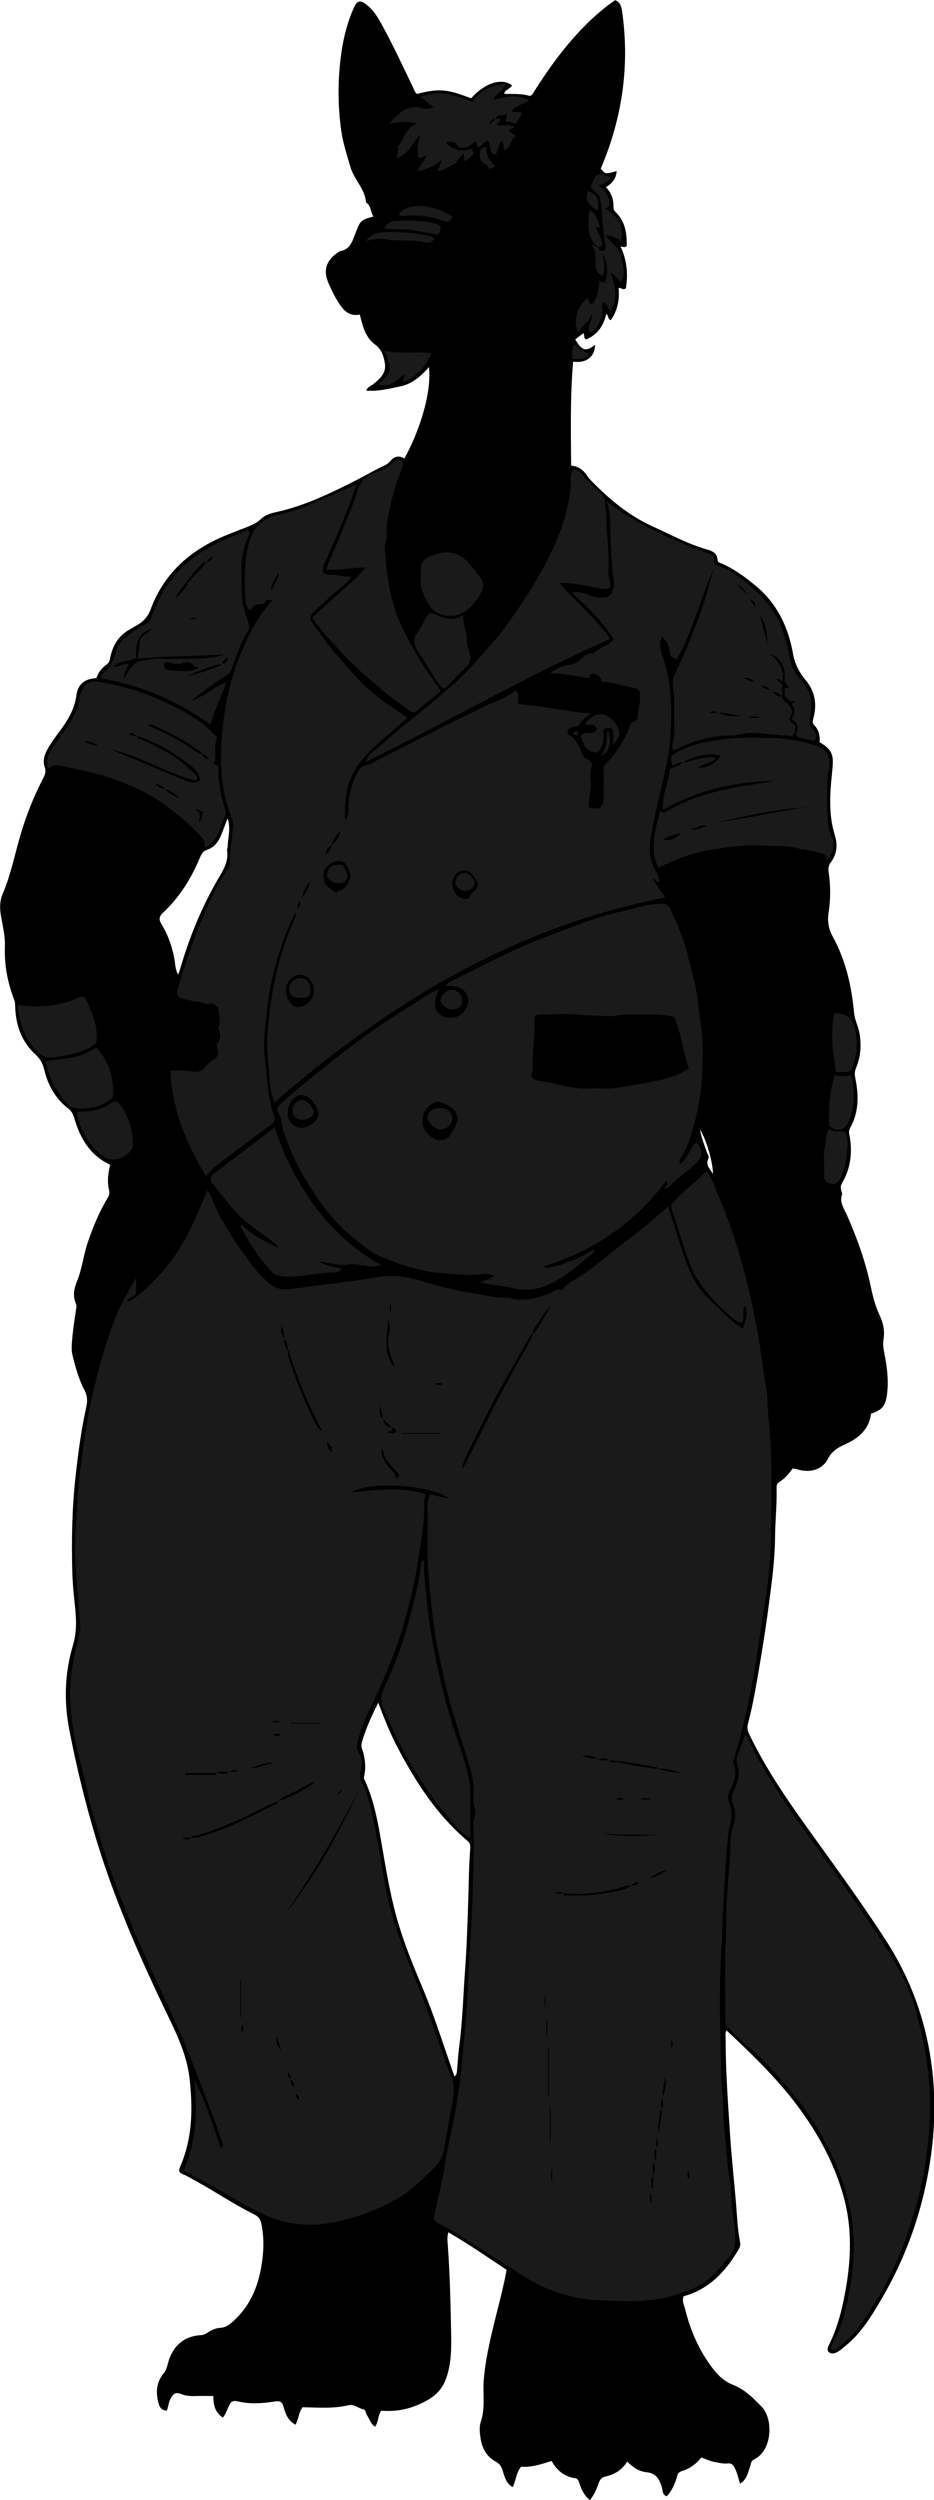 <?xml version="1.0" encoding="utf-8"?>
<!-- Generator: Adobe Illustrator 24.0.2, SVG Export Plug-In . SVG Version: 6.00 Build 0)  -->
<svg version="1.1" id="Layer_1" xmlns="http://www.w3.org/2000/svg" xmlns:xlink="http://www.w3.org/1999/xlink" x="0px" y="0px"
	 width="136.21" height="364.39" viewBox="0 0 136.21 364.39" style="enable-background:new 0 0 136.21 364.39;" xml:space="preserve">
<style type="text/css">
	.st0{fill:#1A1A1A;}
</style>
<g>
	<path d="M32.49,352.38c-1.15-0.8-1.4-1.89-1.37-3.15c-0.94,0-1.85-0.02-2.75,0.01c-0.69,0.02-1.38-0.05-2-0.31
		c-0.83-0.34-1.16,0.08-1.5,0.69c-0.3,0.53-0.29,1.15-0.54,1.73c-0.93,0.02-1.14-0.72-1.28-1.33c-0.33-1.41-0.22-2.79,0.74-3.98
		c0.34-0.42,0.53-0.87,0.65-1.38c0.6-2.48,2.18-4.16,4.89-4.3c0.39-0.02,0.68-0.19,0.98-0.39c0.54-0.35,1.13-0.64,1.77-0.67
		c0.82-0.03,1.37-0.46,1.96-0.99c2.87-2.61,3.95-6.01,4.3-9.7c0.14-1.47,0.08-2.95-0.21-4.42c-0.13-0.67-0.39-1.1-1.05-1.42
		c-2.93-1.45-5.64-3.3-8.51-4.87c-0.63-0.35-1.25-0.73-1.91-1c-0.62-0.25-0.63-0.53-0.39-1.09c1.8-4.12,1.87-8.41,1.38-12.8
		c-0.44-3.95-2.29-7.34-3.94-10.82c-3.75-7.88-7.2-15.87-9.72-24.24c-1.56-5.18-2.84-10.44-3.87-15.74
		c-0.81-4.15-0.71-8.32,0.53-12.43c0.56-1.86,0.49-3.8,0.28-5.7c-0.19-1.71-0.35-3.42-0.39-5.13c-0.12-4.6-0.03-9.19,0.48-13.77
		c0.38-3.4,0.83-6.8,1.57-10.14c0.19-0.85,0.15-1.61-0.27-2.41c-0.83-1.59-1.31-3.33-1.74-5.06c-0.22-0.86-0.1-1.83-0.02-2.74
		c0.13-1.39,0.35-2.77,0.56-4.15c0.04-0.25,0.04-0.46-0.06-0.69c-0.47-1.11-0.27-2.17,0.17-3.24c0.76-1.85,0.94-3.85,1.59-5.73
		c0.77-2.23,1.65-4.39,2.88-6.41c0.24-0.39,0.31-0.72,0.19-1.21c-0.28-1.21-0.12-2.45,0.18-3.63c-3-1.39-4.4-3.92-5.25-6.82
		c-0.17-0.57-0.38-0.99-0.85-1.36c-1.88-1.45-2.98-3.41-3.52-5.68c-0.22-0.91-0.58-1.57-1.3-2.24c-1.97-1.8-2.84-4.19-2.93-6.84
		c-0.01-0.4-0.02-0.78-0.17-1.15c-0.95-2.48-1.43-5.07-1.34-7.72c0.06-1.59-0.34-3.08-0.59-4.6c-0.18-1.08-0.14-2.11,0.26-3.05
		c1.25-2.9,1.81-6,2.72-8.99c0.82-2.71,1.87-5.33,3.18-7.85c0.28-0.55,0.47-1,0.24-1.67c-0.26-0.75-0.13-1.57,0.26-2.32
		c0.52-0.99,1.18-1.9,1.84-2.79c1.19-1.61,2.25-3.24,2.52-5.33c0.22-1.67,1.22-2.42,2.91-2.52c0.27-0.8,0.79-1.49,1.52-2
		c0.33-0.23,0.42-0.51,0.49-0.89c0.34-1.85,1.24-3.35,2.96-4.26c0.28-0.15,0.54-0.34,0.82-0.49c1.02-0.54,1.71-1.26,2.14-2.41
		c1.95-5.27,5.83-8.65,10.93-10.75c0.66-0.27,1.33-0.53,2-0.79c1.14-0.45,2.3-0.79,3.24-1.68c0.77-0.72,1.86-0.85,2.87-1.1
		c3.97-0.99,7.62-2.79,11.23-4.63c1.09-0.56,2.15-1.18,3.26-1.72c0.46-0.23,1-0.44,1.31-0.81c0.63-0.77,1.3-1,2.15-0.48
		c1.95-3.48,4.02-9.24,3.59-13.32c-1.19,1.34-2.45,2.44-4.12,2.79c-1.62,0.34-3.24,0.77-5.02,0.64c0.16-0.57,0.7-0.69,1.06-0.98
		c0.95-0.78,1.86-1.58,1.65-2.98c-0.16-1.07-0.49-2.07-1.44-2.77c-1.02-0.74-1.51-1.83-1.86-2.99c-0.12-0.41-0.22-0.84-0.36-1.37
		c-1.83,0.36-2.62-0.94-3.39-2.22c-0.43-0.71-0.78-1.48-1.12-2.23c-0.87-1.92-0.46-3.38,1.27-4.57c0.13-0.09,0.27-0.21,0.41-0.23
		c1.36-0.24,1.73-1.37,2.13-2.43c0.78-2.05,0.78-2.08,2.69-2.62c-0.46-0.63-0.3-1.57-1.08-2.03c-0.14-1.98-1.73-3.33-2.27-5.15
		c-0.53-1.8-1.11-3.58-1.36-5.43c-0.45-3.25-0.49-6.51-0.15-9.79c0.29-2.75,0.85-5.41,1.97-7.95c0.49-1.12,0.93-1.26,1.89-0.52
		c1.04,0.8,1.68,1.92,2.29,3.04c1.61,2.93,3.01,5.97,4.47,8.98c0.17,0.35,0.25,0.76,0.61,0.99c3.43-0.91,4.67-0.57,7.88,0.64
		c1.93-2.22,4.5-3.05,5.95-1.89c-0.2,0.54-0.97,0.54-1.14,1.24c1.21,0.04,2.4-0.06,3.55,0.26c0.51,0.14,0.66-0.35,0.87-0.67
		c1.52-2.4,3.14-4.73,4.97-6.9c2.02-2.39,4.22-4.57,6.8-6.35c0.72,0.31,0.9,0.88,1,1.54c1.16,7.97,0.05,15.63-3.1,23.03
		c0.69,0.81,0.7,0.81,2.32,0.34c-0.06,1.13-0.68,1.81-1.57,2.36c0.83,0.8,1.13,1.82,1.11,2.93c-0.01,0.38,0.17,0.56,0.4,0.79
		c1.38,1.39,1.55,3.13,1.53,4.86c-0.35,0.28-0.62,0.07-0.9,0.06c0.97,2.06,1.09,4.1,0.78,6.09c-0.5,0.38-0.69-0.19-1.07-0.01
		c0.17,1.65-0.14,3.22-1.13,4.66c-0.47-0.1-0.29-0.72-0.68-0.9c-0.37,1.74-1.28,3.02-2.92,3.71c-0.45-0.19-0.16-0.61-0.4-0.91
		c-0.39,0.29-0.79,0.59-1.19,0.89c0.95,1.68,1.57,1.85,2.89,0.8c-0.01,1.74-1.31,2.74-3.2,2.45c-0.43,5.02-0.33,10.05-0.29,15.16
		c1.14,0.09,1.87,0.71,2.41,1.59c0.1,0.17,0.24,0.32,0.38,0.46c2.69,2.78,5.6,5.24,9.18,6.85c2.54,1.14,4.98,2.49,7.68,3.27
		c0.77,0.22,1.66,0.47,1.7,1.58c0.01,0.39,0.41,0.42,0.7,0.55c1.83,0.84,3.44,2.01,4.97,3.3c3.09,2.6,4.67,6,5.35,9.88
		c0.26,1.47,0.94,2.71,1.86,3.82c1.37,1.65,1.63,3.48,1.11,5.49c-0.09,0.36-0.2,0.72,0.1,1.02c0.71,0.71,0.86,1.59,0.8,2.5
		c2.17,1.27,2.04,2.19,1.8,4.59c-0.3,2.98-0.5,5.99,0.4,8.9c0.47,1.51,0.33,2.81-0.58,4.04c-0.33,0.45-0.38,0.84-0.3,1.42
		c0.28,1.94,0.3,3.93-0.01,5.86c-0.21,1.28,0,2.39,0.57,3.45c1.91,3.49,2.79,7.25,3.14,11.18c0.09,1.06,0.65,2.03,0.82,3.1
		c0.26,1.7,0.14,3.34-0.52,4.92c-0.21,0.49-0.23,0.92-0.12,1.47c0.51,2.5,0.56,4.99-0.76,7.32c-0.17,0.3-0.17,0.61-0.11,0.93
		c0.51,2.52,0.22,4.92-1.09,7.15c-0.19,0.32-0.17,0.6-0.11,0.91c0.04,0.24,0.2,0.5,0.14,0.69c-0.4,1.17,0.3,2.04,0.72,3.01
		c1.49,3.39,2.74,6.86,3.49,10.5c0.3,1.43,0.68,2.86,1.32,4.21c0.5,1.06,0.71,2.21,0.52,3.38c-0.1,0.65-0.03,1.26,0.09,1.88
		c0.4,2,0.68,4,0.43,6.05c-0.21,1.73-0.67,2.38-2.34,2.9c-0.28,2.32-1.85,3.62-3.81,4.49c-1.08,0.48-1.94,1.02-2.51,2.15
		c-0.71,1.42-2.36,1.98-4.03,1.59c-0.35-0.08-0.68-0.21-1.09-0.22c-0.53,0.75-1.12,1.45-1.91,1.94c-0.36,0.22-0.44,0.52-0.43,0.91
		c0.07,2.4-0.2,4.79-0.22,7.19c-0.03,3.28-0.47,6.52-0.9,9.76c-0.49,3.75-1.1,7.48-1.75,11.21c-0.36,2.08-0.76,4.15-1.3,6.18
		c-0.15,0.56-0.07,0.98,0.16,1.47c2.48,5.22,5.77,9.93,9.13,14.59c3.7,5.15,7.45,10.28,10.89,15.62c3.44,5.35,5.6,11.16,6.51,17.42
		c0.62,4.28,0.65,8.57,0.12,12.89c-0.95,7.82-3.38,15.13-7.36,21.91c-1.43,2.44-2.91,4.88-5.15,6.72c-0.43,0.35-0.84,0.75-1.35,1
		c-0.37,0.18-0.79,0.29-1.13-0.01c-0.37-0.33-0.17-0.73,0.01-1.1c0.96-1.94,1.59-3.99,2.04-6.1c1.09-5.09,1.5-10.2,0.13-15.28
		c-1.24-4.58-3.4-8.74-6.17-12.6c-3.14-4.38-6.97-8.1-10.95-11.82c-0.22,0.34-0.14,0.66-0.14,0.95c0,4.8,0.34,9.58,0.66,14.37
		c0.21,3.15,0.55,6.28,0.82,9.42c0.18,2.06,0.24,4.14,0.64,6.18c0.08,0.44-0.09,0.79-0.3,1.13c-1.88,3.14-4.26,5.68-7.93,6.69
		c-0.29,0.65,0.04,1.23,0.18,1.77c0.81,3.33,2.16,6.41,4.33,9.1c0.74,0.91,1.61,1.63,2.73,2.07c1.68,0.65,2.93,1.93,4.14,3.18
		c1.72,1.78,1.55,6.39-1.12,7.66c-0.44,0.21-0.43,0.6-0.56,0.98c-0.32,0.9-0.46,1.93-1.48,2.56c-0.26-0.83-0.42-1.6-0.78-2.3
		c-0.22-0.44-0.48-0.71-1.01-0.65c-0.69,0.07-1.35-0.1-2.02-0.23c-0.63-0.12-1.19-0.41-1.85-0.64c-0.73,0.96-1.72,1.65-2.87,2
		c-0.63,0.19-0.62,0.66-0.75,1.07c-0.3,0.96-0.72,1.84-1.41,2.59c-0.69-0.22-0.57-0.87-0.71-1.3c-0.37-1.17-0.82-2.08-2.25-2.21
		c-1.08-0.1-1.99-0.72-2.82-1.56c-0.75,1.28-1.88,1.9-3.2,2.2c-0.54,0.12-0.77,0.45-0.95,0.95c-0.31,0.85-0.63,1.71-1.28,2.47
		c-0.85-0.65-1.21-1.52-1.53-2.41c-0.13-0.35-0.16-0.7-0.62-0.77c-1.57-0.24-2.68-1.13-3.43-2.52c-1.52,0.47-2.95,0.97-4.45,0.83
		c-0.73,0.89-0.74,1.99-1.23,2.98c-0.93-0.52-1.18-1.46-1.44-2.33c-0.19-0.65-0.46-1.07-1.08-1.41c-1.3-0.72-1.96-1.95-2.17-3.4
		c-0.12-0.79-0.21-1.65,0.04-2.39c0.68-2,0.27-4.04,0.43-6.05c0.22-2.83,0.86-5.59,1.52-8.33c0.62-2.55,1.33-5.07,1.81-7.76
		c-2.78-1.83-5.53-3.77-8.5-5.47c-0.19,0.69-0.12,1.25-0.08,1.8c0.31,4.27,0.41,8.54,0.49,12.82c0.04,2.27,0.05,4.56-0.75,6.74
		c-0.48,1.32-1.31,2.28-2.56,3.02c-2.14,1.26-4.39,1.83-6.86,1.62c-0.56,0.69-0.38,1.64-0.93,2.34c-0.65-0.44-0.79-1.14-1.17-1.67
		c-0.2-0.28-0.13-0.78-0.54-0.87c-0.73-0.15-1.38-0.79-2.13-0.6c-2.22,0.53-4.45,0.34-6.72,0.3c-0.58,0.71-0.55,1.7-1.04,2.54
		c-0.99-0.53-1.41-1.41-1.69-2.43c-0.27-1-0.5-1.08-1.51-0.92c-1.74,0.26-3.5,0.37-5.23-0.05c-0.7-0.17-1.03,0.07-1.28,0.69
		C33.1,351.23,32.97,351.83,32.49,352.38z M55.16,248.18c-0.99,1.96-1.76,3.7-2.32,5.53c-0.1,0.33-0.19,0.75-0.08,1.06
		c0.49,1.42,0.66,2.84,0.31,4.32c-0.04,0.16,0.12,0.37,0.2,0.55c1.26,2.82,1.82,5.83,2.34,8.85c0.64,3.72,1.24,7.45,2.26,11.09
		c0.97,3.45,2.32,6.76,3.71,10.06c1.79,4.25,3.16,8.65,4.7,13.03c0.35-0.29,0.35-0.65,0.38-1c0.09-1.07,0.15-2.15,0.29-3.21
		c0.51-3.84,0.61-7.72,0.89-11.58c0.24-3.34,0.34-6.7,0.45-10.05c0.08-2.44,0.09-4.87,0.28-7.31c0.03-0.43,0.04-0.83-0.37-1.18
		c-4.45-3.74-7.53-8.53-10.21-13.61C56.92,252.7,56.07,250.57,55.16,248.18z M25.99,142.05c0.11-0.33,0.24-0.67,0.34-1
		c1.27-4.37,2.98-8.55,5.22-12.51c0.82-1.45,1.85-2.8,1.56-4.62c-0.02-0.15,0.09-0.31,0.09-0.47c0.02-1.32,0.5-2.64-0.01-4.17
		c-0.33,0.87-0.59,1.56-0.86,2.25c-0.4,1.03-0.98,1.95-2.09,2.31c-0.61,0.2-0.84,0.59-1.07,1.13c-1.27,3.04-2.97,5.81-5.41,8.07
		c-0.57,0.53-0.62,1.01-0.21,1.67c0.95,1.53,1.53,3.2,1.87,4.99C25.58,140.47,25.52,141.28,25.99,142.05z M103.98,171.12
		c-0.04-1.83-0.93-4.92-1.9-6.51c0.23,1.3,0.64,2.28,0.98,3.28c0.11,0.33,0.41,0.66,0.24,1.01
		C102.85,169.82,103.53,170.33,103.98,171.12z"/>
</g>
<g>
	<path class="st0" d="M62.65,217.8c0.94,0.13,1.79,0.51,2.82,0.57c-2.74-1.95-11.58-2.54-14.21-0.86c3.76-0.34,7.31-0.85,10.8,0.29
		c-0.08,0.31-0.2,0.58-0.19,0.83c0.11,3.1-0.5,6.12-0.95,9.17c-0.37,2.52-0.99,4.99-1.63,7.45c-1.29,4.98-3.34,9.67-5.56,14.3
		c-0.76,1.58-1.41,3.21-1.68,4.97c-0.06,0.36,0.08,0.63,0.23,0.89c0.57,0.95,0.62,1.93,0.28,2.96c-0.11,0.34-0.13,0.72,0.04,1.05
		c1.33,2.53,1.75,5.32,2.29,8.08c0.78,3.99,1.25,8.04,2.39,11.96c1.19,4.06,2.88,7.93,4.4,11.86c1.17,3.02,2.22,6.09,3.26,9.16
		c0.19,0.56,0.39,1.13,0.64,1.63c0.83,1.61,0.62,3.28,0.3,4.9c-0.4,2.07-0.75,4.16-1.13,6.23c-0.19,1-0.54,1.84-1.28,2.58
		c-1.79,1.8-3.6,3.56-5.84,4.82c-2.6,1.46-5.37,2.48-8.27,3.14c-3.89,0.88-7.63,0.6-11.26-1.18c-2.71-1.33-5.26-2.92-7.88-4.4
		c-1.09-0.62-2.23-1.15-3.48-1.79c1.94-4.26,2.09-8.76,1.56-13.34c1.7,3.2,2.72,6.65,3.91,10.11c0.49-0.43,0.18-0.92,0.08-1.22
		c-1.22-3.63-2.63-7.18-4-10.75c-1.53-3.99-3.33-7.85-5.11-11.72c-1.27-2.76-2.59-5.51-3.74-8.32c-1.82-4.44-3.59-8.91-4.9-13.55
		c-0.55-1.95-1.28-3.86-1.66-5.86c-0.67-3.53-1.88-6.95-2.34-10.52c-0.32-2.47-0.41-4.95-0.11-7.47c0.25-2.08,0.82-4.07,1.22-6.1
		c0.08-0.39,0.08-0.8,0.03-1.19c-0.29-2.32-0.33-4.66-0.54-6.98c-0.18-2.12-0.28-4.23-0.12-6.31c0.21-2.75,0.27-5.52,0.61-8.27
		c0.31-2.5,0.6-5,1.03-7.47c0.95-5.44,2.34-10.75,4.38-15.9c0.74-1.87,1.87-3.5,2.8-5.31c0,0.69,0.04,1.38-0.01,2.07
		c-0.06,0.8-1.13,0.71-1.3,1.41c1.28-0.13,5.01-3.77,7.15-6.96c1.92-2.84,3.21-5.99,4.54-9.24c0.59,0.66,0.8,1.42,1.07,2.1
		c0.35,0.88,0.77,1.71,1.28,2.5c0.66,1.02,1.18,2.12,1.89,3.12c1.47,2.06,2.87,4.18,4.81,5.82c0.71,0.6,1.65,0.95,2.6,0.87
		c1.56-0.13,3.11-0.42,4.67-0.6c1.45-0.17,2.89-0.37,4.33-0.54c1.21-0.15,2.42-0.35,3.61-0.56c2.19-0.38,4.35-0.32,6.44,0.32
		c2.81,0.86,5.65,1.6,8.54,2.03c1.43,0.21,2.85,0.67,4.33,0.56c0.5-0.04,0.91,0.23,1.39,0.26c1.9,0.15,3.68-0.27,5.37-1.09
		c0.45-0.22,0.87-0.55,1.39-0.17c0.56-1,1.53-1.39,2.37-1.93c2.5-1.58,4.69-3.56,7.04-5.33c2.07-1.56,4.05-3.23,6.09-5.03
		c0.63,2,1.24,3.88,1.83,5.77c0.93,2.98,2.03,5.84,4.43,8.04c1.52,1.39,2.89,2.94,4.66,4.04c0.25-1.08,0.85-2.12,0.33-3.39
		c-0.6,0.77-0.08,1.65-0.39,2.38c-0.48,0.2-0.84-0.11-1.16-0.36c-2.17-1.69-4.01-3.69-5.51-5.99c-0.75-1.15-1.16-2.48-1.61-3.77
		c-0.73-2.06-1.3-4.18-2.02-6.24c-0.18-0.52-0.09-0.78,0.24-1.14c1.47-1.62,3.25-2.9,4.77-4.51c0.87,1.11,1.24,2.38,1.74,3.55
		c2.06,4.82,3.58,9.83,4.72,14.95c0.52,2.37,1.01,4.74,1.37,7.15c0.29,1.94,0.51,3.89,0.89,5.81c0.15,0.77,0.18,1.58,0.21,2.35
		c0.06,1.55,0.22,3.09,0.34,4.63c0.36,4.75,0.23,9.49,0.15,14.24c-0.05,3.34-0.29,6.69-0.84,10.02c-0.48,2.86-0.88,5.74-1.31,8.62
		c-0.44,2.94-1.08,5.85-1.73,8.75c-0.42,1.9-0.99,3.78-1.51,5.65c-0.07,0.24-0.14,0.48-0.07,0.7c0.45,1.32,0.27,2.55-0.46,3.73
		c-0.4,0.64-0.41,1.35-0.15,2.05c0.37,0.99,0.41,1.95,0.13,3c-0.36,1.37-0.42,2.79-0.53,4.21c-0.22,2.77-0.36,5.54-0.52,8.3
		c-0.09,1.55-0.07,3.09-0.18,4.64c-0.33,4.86-0.33,9.73-0.19,14.59c0.07,2.3,0.04,4.62,0.23,6.91c0.2,2.41,0.16,4.83,0.47,7.23
		c0.26,2.03,0.26,4.09,0.66,6.1c0.17,0.84,0.19,1.74,0.22,2.59c0.08,2.06,0.61,4.07,0.57,6.14c-0.02,0.79-0.11,1.42-0.63,2.02
		c-1.12,1.3-2.08,2.69-3.48,3.77c-1.26,0.97-2.67,1.45-4.1,1.95c-3.88,1.35-7.92,1.12-11.9,0.93c-4.09-0.2-7.87-1.59-11.32-3.85
		c-3.31-2.16-6.66-4.26-10.01-6.37c-0.66-0.42-1.41-0.68-2.07-1.12c-0.43-0.28-0.49-0.55-0.4-0.96c0.54-2.52,1.21-5.02,1.59-7.57
		c0.44-2.91,1.23-5.74,1.67-8.64c0.31-2.02,0.63-4.04,0.8-6.08c0.24-2.91,0.56-5.82,0.74-8.74c0.18-2.93,0.28-5.86,0.48-8.79
		c0.32-4.76,0.39-9.53,0.52-14.29c0.02-0.78-0.08-1.55-0.07-2.33c0-0.59-0.07-1.17,0.19-1.76c0.15-0.34,0.14-0.83,0.01-1.18
		c-0.27-0.67-0.23-1.34-0.18-2c0.12-1.61-0.26-3.12-0.73-4.64c-1.3-4.22-2.74-8.39-3.67-12.72c-0.51-2.41-1.08-4.81-1.39-7.26
		c-0.31-2.39-0.53-4.78-0.75-7.17c-0.33-3.47-0.05-6.93-0.19-10.4C62.31,218.81,62.65,218.33,62.65,217.8z M42.48,303.06
		c-0.13,0.44-0.07,0.81,0.4,1.12c0.02-0.49-0.19-0.79-0.43-1.08c0-0.39-0.1-0.75-0.45-1.04C41.85,302.56,42.09,302.85,42.48,303.06z
		 M33.49,258.21c-0.63,0.16-1.32-0.17-1.92,0.24c-1.51,0-3.02,0-4.53,0c0,0.08,0,0.16,0,0.24c1.46,0,2.91,0,4.37,0
		c0.17,0,0.13-0.16,0.13-0.27c0.65-0.04,1.35,0.42,1.92-0.24c0.44,0.1,0.88,0.12,1.32-0.06C34.34,258.04,33.9,257.87,33.49,258.21z
		 M95.78,313.07c-0.65,0.55-0.2,1.26-0.26,1.9c-0.63,0.66-0.19,1.44-0.24,2.16c-0.59,0.57-0.18,1.21-0.28,1.81
		c0.08,0,0.16,0.01,0.24,0.01c0-0.62,0-1.24,0-1.86c0.49-0.67,0.08-1.45,0.24-2.16c0.47-0.58,0.08-1.28,0.27-1.89
		c0.36-0.5,0.15-1.02,0.08-1.53C95.66,312.02,95.66,312.54,95.78,313.07z M41.55,195.04c-0.24,0.68,0.05,1.25,0.36,1.82
		c0.09,0.3,0.05,0.61,0.15,0.93c1,3.16,2.26,6.22,3.69,9.21c0.4,0.84,0.71,1.25,1.19,1.65c0.01-0.04,0.03-0.08,0.02-0.11
		c-1.93-3.71-3.61-7.51-4.8-11.53c-0.04-0.14-0.15-0.15-0.28-0.12c0.21-0.67-0.12-1.24-0.34-1.83c-0.13-0.56-0.26-1.12-0.43-1.89
		C40.9,194.04,40.98,194.61,41.55,195.04z M55.91,206.84c0.04,0.75,0.46,1.14,1.19,1.24c0.03,0.15,0.07,0.29,0.1,0.44
		c-0.2,0.16-0.53-0.08-0.82,0.48c0.54-0.47,1.06,0.36,1.33-0.32c0.15-0.38-0.23-0.6-0.65-0.56c-0.28-0.53-0.73-0.88-1.19-1.24
		c-0.11-0.71-0.31-1.4-0.39-2.12C55.49,205.48,55.05,206.3,55.91,206.84z M87.24,256.38c0.49,0.35,1.04,0.16,1.57,0.14
		c0.28,0.59,0.81,0.21,1.22,0.31c1.93,0.46,3.89,0.76,5.86,0.99c1.14,0.31,2.29,0.58,3.47,0.59c-1.16-0.26-2.26-0.85-3.51-0.56
		c0.03-0.12,0.04-0.25-0.11-0.27c-2.32-0.39-4.62-0.89-6.97-1.02c-0.49-0.43-1.03-0.19-1.56-0.14c-0.72-0.49-1.5-0.66-2.35-0.43
		C85.65,256.1,86.42,256.41,87.24,256.38z M96.61,305.71c0.46-0.98,0.6-2,0.42-3.07c-0.12,1.03-0.5,2.04-0.38,3.1
		c-0.41,0.57-0.2,1.19-0.14,1.8c-0.07,0-0.21-0.01-0.21,0c-0.07,1.1-0.53,2.18-0.22,3.31c0.09-1.12,0.43-2.2,0.4-3.34
		C96.82,306.93,96.64,306.31,96.61,305.71z M82.08,275.97c-0.42-0.33-0.86-0.17-1.29-0.08c0.44,0.17,0.88,0.16,1.33,0.05
		c-0.01,0.49,0.37,0.3,0.59,0.31c2.26,0.12,4.52-0.02,6.73-0.52c0.88-0.2,1.9-0.23,2.6-0.97c0.44,0.13,0.81,0.07,1.12-0.4
		c-0.49-0.02-0.79,0.19-1.08,0.43c-0.3,0.08-0.61,0.04-0.93,0.14C88.19,275.86,85.17,276.21,82.08,275.97z M27.83,267.9
		c0.35-0.04,0.72-0.03,1.06-0.11c4-1.04,7.6-3,11.28-4.79c0.17-0.08,0.33-0.22,0.28-0.46c1.3-0.23,4.61-1.91,5.62-2.94
		c-0.9,0.43-1.64,0.68-2.28,1.1c-1.07,0.7-2.36,0.98-3.31,1.87c-2.05,0.76-3.9,1.94-5.92,2.77c-2.12,0.87-4.18,1.88-6.46,2.3
		c-0.18,0.03-0.29,0.1-0.23,0.3c-0.44-0.1-0.88-0.12-1.32,0.06C26.98,268.07,27.42,268.24,27.83,267.9z M77.75,194.48
		c-0.3-0.05-0.41,0.17-0.52,0.38c-1.33,2.35-2.68,4.69-4,7.05c-1.78,3.19-3.35,6.48-4.98,9.75c-0.36,0.72-0.69,1.46-0.92,2.42
		c0.33-0.31,0.43-0.53,0.55-0.76c2.02-3.86,3.8-7.85,5.96-11.63c0.95-1.67,1.79-3.39,2.77-5.04c0.42-0.71,0.84-1.41,1.11-2.19
		c1.07-1.2,1.72-2.66,2.56-4c-0.91,0.71-1.38,1.75-2.02,2.66C77.99,193.47,77.61,193.91,77.75,194.48z M41.37,279.29
		c4.47-5.68,8.06-11.92,11.03-18.52C49.11,267.16,45.49,273.36,41.37,279.29z M57.39,199.19c0.07-0.12,0.12-0.16,0.11-0.18
		c-0.05-0.14-0.12-0.28-0.17-0.43c-0.49-1.44-1.08-2.87-0.53-4.45c0.12-0.34-0.01-1.33-0.15-1.85
		C56.45,194.61,55.79,197,57.39,199.19z M87.79,267.19c2.69,0.67,5.43,0.33,8.16,0.32C93.24,267.27,90.51,267.59,87.79,267.19z
		 M57.75,215.54c0.75-0.42,0.42-0.7,0.13-1c-0.5-0.49-0.94-1.05-1.39-1.59c-0.45-0.53-0.45-1.2-0.81-1.91
		c-0.17,1.04,0.26,1.74,0.71,2.42C56.83,214.14,57.65,214.54,57.75,215.54z M79.92,305.57c0.03,0,0.07,0,0.1,0c0-2.4,0-4.81,0-7.21
		c-0.03,0-0.07,0-0.1,0C79.92,300.76,79.92,303.16,79.92,305.57z M58.49,208.87c0.02,0.04,0.04,0.08,0.05,0.12c1.91,0,3.82,0,5.72,0
		c0-0.04,0-0.08,0-0.12C62.34,208.87,60.42,208.87,58.49,208.87z M35.04,294.02c0.04-0.02,0.08-0.03,0.11-0.05c0-1.83,0-3.65,0-5.48
		c-0.04,0-0.08,0-0.11,0C35.04,290.33,35.04,292.18,35.04,294.02z M80.29,306.97c-0.04,0.02-0.08,0.04-0.12,0.05
		c0,1.75,0,3.49,0,5.24c0.04,0,0.08,0,0.12,0C80.29,310.49,80.29,308.73,80.29,306.97z M42.39,251.11c0,0.04,0,0.07,0,0.11
		c1.44,0,2.89,0,4.33,0c0-0.04,0-0.07,0-0.11C45.28,251.11,43.84,251.11,42.39,251.11z M36.41,257.69c1.22,0.07,2.32-0.42,3.44-0.79
		C38.65,256.91,37.55,257.38,36.41,257.69z M97.29,272.52c-0.96,0.24-1.81,0.7-2.61,1.27C95.67,273.62,96.5,273.11,97.29,272.52z
		 M79.67,296.82c0.24-0.86,0.21-1.83,0-2.79C79.67,294.95,79.67,295.89,79.67,296.82z M80.53,315.62c-0.15,0.82-0.26,1.62,0,2.42
		C80.53,317.23,80.53,316.42,80.53,315.62z M41.01,298.8c-0.2-0.58-0.4-1.16-0.68-1.99C40.19,297.79,40.52,298.34,41.01,298.8z
		 M48.42,211.7c0-0.64-0.16-1.06-0.72-1.47C47.71,210.88,47.86,211.31,48.42,211.7z M79.57,290.63c-0.15,0.65-0.27,1.3,0,1.94
		C79.57,291.93,79.57,291.28,79.57,290.63z M39.88,252.82c0.45,0.33,0.45,0.33,1.16-0.04C40.64,252.73,40.27,252.67,39.88,252.82z
		 M93.3,262.2c0.49,0.14,0.99,0.19,1.67,0C94.29,262.04,93.79,262.1,93.3,262.2z M56.93,191.3c0.16-0.4,0.17-0.82-0.01-1.49
		C56.79,190.46,56.8,190.87,56.93,191.3z M49.85,260.78c-0.29,0.28-0.54,0.54-0.79,0.79C49.43,261.42,49.79,261.28,49.85,260.78z
		 M94.81,319.66c0.02,0.41-0.23,0.83,0.22,1.45C94.91,320.47,95.1,320.06,94.81,319.66z M89.81,262.22
		c0.43,0.15,0.79,0.17,1.22-0.01C90.59,262.05,90.24,262.03,89.81,262.22z M63.32,201.66c0.52,0.26,0.88,0.23,1.28,0.09
		C64.25,201.52,63.91,201.63,63.32,201.66z M97.94,298.51c0.23-0.47,0.21-0.83,0.03-1.31C97.83,297.63,97.84,297.96,97.94,298.51z
		 M43.21,305.13c-0.03,0.19-0.07,0.31-0.05,0.41c0.04,0.14,0.13,0.27,0.21,0.4c0.04,0.06,0.03,0.26,0.2,0.11
		C43.72,305.66,43.43,305.46,43.21,305.13z M39.66,250.93c0.43,0.18,0.78,0.17,1.21,0.01C40.44,250.75,40.09,250.77,39.66,250.93z
		 M100.38,317.66c0.18-0.43,0.17-0.78,0.01-1.21C100.2,316.87,100.22,317.22,100.38,317.66z M35.41,294.99
		c-0.26,0.52-0.23,0.88-0.09,1.28C35.55,295.92,35.45,295.58,35.41,294.99z"/>
	<path class="st0" d="M50.35,119.51c0.44-0.5,0.48-1.11,0.47-1.74c-0.03-1.89,0.5-3.64,1.38-5.3c0.26-0.49,0.54-0.76,1.13-0.9
		c0.78-0.18,1.48-0.67,2.21-1.03c3.99-1.96,7.88-4.1,11.9-5.99c1.71-0.81,3.38-1.73,5.16-2.43c0.91-0.36,1.78-0.94,2.66-1.46
		c0.59,0.55,0.1,1.31,0.4,2.01c3.48,0.16,6.92,1.07,10.55,1.34c-0.67,0.49-1.35,0.89-1.72,1.64c-0.2,0.41-0.75,0.09-1.09,0.36
		c-0.24,0.19-0.61,0.23-0.63,0.62c-0.03,0.39,0.23,0.51,0.53,0.69c0.47,0.29,0.69,0.82,1,1.26c0.49,0.71,0.48,1.83,1.53,2.2
		c0.34,0.12,0.61,0.62,0.45,0.99c-0.28,0.67-0.19,1.35-0.13,2c0.11,1.32-0.36,2.59-0.25,3.9c1.61,0.43,2.14,0.03,2.14-1.59
		c0.01-1.56,0-3.12,0-4.44c1.94-1.86,3.17-3.93,4.04-6.39c0.55,0.06,0.92-0.41,0.95-1.01c0.06-0.99,0.4-1.94,0.31-2.95
		c-0.05-0.54-0.14-0.85-0.77-0.98c-1.6-0.36-3.18-0.8-4.83-0.98c-0.11-0.63-0.57-0.98-1.15-1.12c-0.4-0.1-0.7,0.11-0.57,0.63
		c-1.9-0.25-3.76-0.75-5.83-0.65c1.01-0.95,2.21-1.18,3.33-1.4c1.19-0.23,1.64-1.8,3.03-1.51c0.78-0.89,2.06-1.05,2.93-2.08
		c-1.56-2.59-3.78-4.65-6.05-6.81c0.83-0.22,1.53-0.05,2.25,0.27c0.86,0.38,1.81,0.56,2.71,0.4c0.89-0.16,1.42-1.72,1.04-3.05
		c-0.17-0.6-0.13-1.17-0.19-1.76c-0.21-2.18-0.21-4.36-0.28-6.55c-0.02-0.83-0.13-1.71-0.57-2.71c4.86,3.71,10.17,6,15.6,7.91
		c0.22,0.44,0.06,0.86,0.18,1.31c3,1.09,5.42,3.09,7.52,5.46c1.72,1.94,2.62,4.34,3.21,6.84c0.2,0.83,0.31,1.72,0.58,2.51
		c0.32,0.93,1.02,1.77,1.68,2.54c1.22,1.44,1.32,3.1,1,4.8c-0.14,0.76-0.19,1.34,0.4,1.94c0.42,0.42,0.6,1.01,0.3,1.71
		c-0.75-0.16-1.5-0.31-2.25-0.49c-0.42-0.1-0.63-0.44-0.44-0.81c0.45-0.89-0.03-1.39-0.75-1.9c0.41-0.6,0.67-1.26,0.17-1.92
		c-0.3-0.4,0.22-0.39,0.35-0.77c-0.67,0.28-0.96-0.12-1.29-0.46c-0.4-0.42-0.16-0.9-0.22-1.33c0.19-0.22,0.38,0.12,0.55-0.05
		c0.11-0.05,0.09-0.1,0.02-0.18c-0.28-0.32-0.64-0.58-0.58-1.11c0.17-1.73-0.47-3.03-2.18-3.76c1.19,1.06,2.18,2.22,1.89,3.97
		c-0.33,0.24-0.42-0.47-0.83-0.17c0.17,0.38,0.57,0.54,0.92,0.85c-0.42,0.49-0.01,1.11-0.25,1.66c-0.25-0.46-0.67-0.57-1.33-0.73
		c0.49,0.52,0.84,0.78,1.36,0.7c0.11,0.61,0.68,0.84,1.03,1.25c0.42,0.48,0.64,1.01,0.3,1.57c-0.29,0.5-0.23,0.8,0.25,1.07
		c0.71,0.4,0.44,1.02,0.23,1.52c-0.23,0.55-0.73,0.29-1.22,0.28c-2.24-0.05-4.47-0.72-6.74-0.15c-0.95,0.23-1.96,0.09-2.95,0.23
		c-2.17,0.29-4.21,0.85-6.14,1.88c-0.17,0.09-0.36,0.15-0.56,0.22c-0.38-0.85,0.15-1.62,0.14-2.42c-0.02-1.76-0.01-3.52-0.01-5.28
		c0-0.28-0.02-0.54-0.09-0.82c-0.24-0.94-0.21-1.81,0.25-2.77c1.6-3.31,2.96-6.72,4.16-10.2c0.59-1.71,0.9-3.51,1.54-5.21
		c-2.04,4.36-3.06,9.13-5.48,13.41c-0.6-0.26-1.06-0.35-1.07-1.23c-0.01-0.69-0.54-1.43-1.04-2.08c-0.63,1.05-0.25,2.06,0.07,2.98
		c1.23,3.59,1.33,7.3,1.13,11.02c-0.1,1.87-0.39,3.74-0.8,5.59c-0.76,3.43-1.66,6.84-2.19,10.31c-0.21,1.36,0,2.92,0.83,4.25
		c0.3,0.48,0.48,1.06,0.54,1.65c-0.46,0.03-0.54-0.49-1.05-0.49c0.63,0.9,1.19,1.72,1.89,2.72c-22.01,4.29-40.34,15.39-56.97,29.85
		c-0.55-1.13-0.64-2.26-0.72-3.31c-0.18-2.37-0.49-4.76-0.29-7.15c0.46-5.45,1.48-10.78,3.73-15.82c0.18-0.41,0.44-0.85,0.31-1.35
		c0.09-0.17,0.18-0.35,0.27-0.52c0.39-0.29,0.52-0.69,0.44-1.16c0.09-0.17,0.18-0.35,0.28-0.52c0.53-0.72,0.98-1.47,1.16-2.36
		c0.85-1.23,1.46-2.59,2.2-3.88c0.5-0.36,0.85-0.82,0.97-1.43l-0.03,0.04c0.61-0.51,1.07-1.12,1.19-1.93
		C50.06,120.75,50.31,120.17,50.35,119.51z M104.64,103.89c-0.42-0.33-0.86-0.17-1.29-0.06c0.44,0.09,0.88,0.16,1.33,0.03
		c1.12,0.55,2.29,0.61,3.49,0.43C106.97,104.26,105.83,103.84,104.64,103.89z M45.78,144.35c-0.01-1.2-0.92-2.26-1.93-2.26
		c-1.16,0-2.16,1.02-2.15,2.19c0.01,1.29,0.8,2.5,1.64,2.51C44.69,146.81,45.79,145.71,45.78,144.35z M49.08,130.17
		c0.07-0.09,0.12-0.27,0.36-0.33c0.75-0.18,1.16-0.77,1.47-1.42c0.44-0.91-0.05-1.67-0.48-2.42c-0.31-0.54-0.85-0.52-1.37-0.47
		c-0.64,0.07-1.77,0.96-1.83,1.5c-0.1,0.86-0.1,1.73,0.71,2.33C48.29,129.62,48.64,129.86,49.08,130.17z M68.37,131.02
		c0.12-0.95,1.32-1.2,1.36-2.22c-0.92-1.79-1.48-2.17-2.69-1.79c-0.58,0.18-1.18,1.25-1.09,1.92
		C66.17,130.4,66.94,131.07,68.37,131.02z M111.88,93.67c0.11-1.38-0.39-3.12-1.08-4.02C111.18,91.07,111.53,92.37,111.88,93.67z
		 M109.08,86.76c-0.41-0.6-0.75-1.26-1.63-1.63C108.09,85.77,108.58,86.27,109.08,86.76z M111.04,104.53
		c-0.64-0.11-1.29-0.18-1.93,0C109.75,104.71,110.39,104.65,111.04,104.53z M109.35,87.37c0.28,0.38,0.56,0.76,0.84,1.15
		C110.16,87.95,110,87.48,109.35,87.37z M109.96,99.31c-0.77-0.55-0.77-0.55-1.59-0.48C109.06,98.94,109.35,99.51,109.96,99.31z
		 M112.35,100.63c-0.43-0.52-0.76-0.73-1.26-0.71C111.37,100.38,111.76,100.45,112.35,100.63z"/>
	<path class="st0" d="M86.75,182.19c-0.26,0.73-0.93,0.89-1.38,1.31c-1.65,1.52-3.44,2.87-5.49,3.78c-1.55,0.68-3.2,0.93-4.92,0.5
		c-1.63-0.41-3.34-0.42-4.96-0.93c0.64-0.22,1.36-0.32,2.05-0.84c-0.6-0.39-1.29-0.38-1.73-0.31c-2.28,0.36-4.52-0.09-6.77-0.22
		c-1.05-0.06-2.14-0.4-3.2-0.64c-1.62-0.37-3.13-1.02-4.67-1.63c-1.44-0.57-2.55-1.53-3.71-2.44c-3.97-3.08-6.61-7.22-8.91-11.58
		c-0.68-1.3-1.09-2.75-1.65-4.12c-0.37-0.91-0.19-1.92-0.81-2.77c-0.26-0.35-0.18-0.95,0.35-1.43c2-1.83,4.12-3.51,6.23-5.21
		c1.85-1.5,3.74-2.96,5.66-4.36c2.3-1.68,4.68-3.25,7.12-4.72c1.29-0.77,2.44-1.81,4.07-2.38c-0.48,1.02-0.76,1.91-0.47,2.88
		c0.13,0.42,0.45,0.66,0.75,0.9c0.67,0.53,2.14,0.46,2.91-0.08c0.67-0.47,1.26-1.77,1.07-2.36c-0.47-1.47-1.19-1.86-3.47-1.83
		c0.42-0.2,0.63-0.51,0.99-0.69c3.08-1.53,6.13-3.12,9.25-4.56c2.62-1.21,5.33-2.21,8.02-3.22c2.43-0.91,4.89-1.83,7.42-2.35
		c2.02-0.42,3.98-1.24,6.11-1.13c0.6,0.03,0.92,0.22,1.17,0.76c0.88,1.89,1.7,3.8,2.28,5.81c0.38,1.31,0.64,2.64,1.01,3.93
		c0.67,2.36,0.75,4.78,1.14,7.16c0.42,2.54,0.27,5.1,0.16,7.63c-0.07,1.74-0.38,3.49-0.75,5.23c-0.3,1.37-0.71,2.7-1.13,4.03
		c-0.25,0.78-0.62,1.5-1.04,2.2c-0.18,0.31-0.54,0.62-0.25,1.18c1.14-0.85,1.33-2.35,2.35-3.21c0.98,1.14,0.99,2.02,0.03,2.99
		c-1.23,1.24-2.73,2.16-3.93,3.43c-0.16,0.17-0.43,0.23-0.72,0.38c0.01-0.51,0.75-0.59,0.25-1.22
		c-4.55,6.18-10.58,10.26-17.98,12.57c0.84,0.4,1.39-0.11,1.97-0.16c0.74-0.06,1.31-0.48,1.98-0.65c0.62-0.16,1.22-0.5,1.82-0.77
		C85.54,182.78,86.02,182.24,86.75,182.19z M98.34,148.23c-2.38-0.59-4.66-0.29-6.91-0.39c-0.92-0.04-1.78,0.33-2.71,0.27
		c-1.46-0.09-2.92-0.08-4.39-0.22c-1.62-0.16-3.27-0.04-4.91-0.04c-1.42,0-1.54,0.05-1.47,1.46c0.1,2.11-0.42,4.19-0.26,6.3
		c0.02,0.23-0.07,0.46-0.13,0.68c-0.21,0.77,0.13,1.07,0.96,1.23c0.91,0.17,1.84,0.31,2.73,0.53c1.58,0.38,3.15,0.68,4.78,0.6
		c1.27-0.07,2.55,0.11,3.82-0.09c1.74-0.27,3.48-0.52,5.2-0.89c1.85-0.41,3.73-0.79,5.4-1.93
		C99.65,153.23,99.33,150.63,98.34,148.23z M61.62,163.13c-0.1,1.45,0.7,2.29,1.81,2.92c0.65,0.37,1.9,0.05,2.24-0.61
		c0.23-0.45,0.55-0.85,0.75-1.31c0.47-1.06,0.47-1.06,0-2.08c-0.28-0.59-2.06-1.56-2.67-1.45
		C62.61,160.79,61.62,161.99,61.62,163.13z M41.94,162.28c0,1.15,0.94,2.13,2.04,2.13c1.1,0,2.53-1.14,2.47-2.1
		c-0.06-0.95-1.2-2.7-2.42-2.7C42.9,159.61,41.94,160.82,41.94,162.28z"/>
	<path class="st0" d="M47.47,124.55c-0.73,1.29-1.35,2.65-2.2,3.88c-0.65,0.66-1.07,1.43-1.16,2.36c-0.09,0.17-0.18,0.35-0.28,0.52
		c-0.36,0.31-0.49,0.7-0.44,1.16c-0.09,0.17-0.18,0.35-0.27,0.52c-1.16,2.04-1.89,4.27-2.58,6.49c-0.84,2.69-1.39,5.47-1.66,8.27
		c-0.2,2.13-0.55,4.28-0.27,6.42c0.36,2.83,0.4,5.72,1.36,8.47c0.18,0.52,0.09,0.96-0.53,1.38c-2.27,1.54-4.41,3.27-6.62,4.9
		c-0.97,0.72-1.98,1.44-2.77,2.53c-2.9-4.8-4.97-9.72-5.2-15.37c1.11-0.05,2.05-0.12,3.05,0.08c0.7,0.14,1.49,0.07,2.09-0.66
		c0.34-0.41,0.73-0.9,1.28-1.12c0.2-0.08,0.25-0.25,0.37-0.39c0.52-0.65-0.3-1.36,0.07-1.91c0.43-0.63,0.52-1.2,0.25-1.89
		c-0.07-0.18-0.15-0.43-0.08-0.57c0.44-0.94-0.08-1.85-0.05-2.78c-0.46-0.29-0.83-0.91-1.5-0.43c-1.28-0.51-2.7-0.46-3.99-0.96
		c-0.68-0.26-0.54-0.84-0.41-1.31c0.9-3.11,1.93-6.18,3.13-9.2c1.16-2.92,2.53-5.73,4.21-8.39c0.14-0.22,0.28-0.46,0.27-0.77
		c-0.03-1.74,0.27-3.46,0.43-5.18c0.1-1.07-0.47-2.13-0.79-3.17c-1.06-3.49-1.08-7.08-0.78-10.61c0.44-5.21,1.8-10.25,4.28-14.91
		c0.83-1.56,1.82-3.03,3.06-4.45c-0.39,0.02-0.83-0.13-1.02,0.17c-0.31,0.5-0.74,0.45-1.19,0.47c-0.57,0.02-0.72,0.54-1.02,0.88
		c-0.77-0.53-0.72-1.46-0.75-2.15c-0.1-2.6-0.15-5.18,0.57-7.77c0.74-2.63,2.39-3.74,4.89-4.19c1.77-0.31,3.41-1.13,5.07-1.81
		c1.87-0.77,3.72-1.6,5.73-2.47c-0.27,0.74-0.5,1.38-0.73,2.02c-1.14,3.16-2.5,6.22-3.85,9.29c-0.06,0.14-0.17,0.27-0.21,0.42
		c-0.34,1.19-0.15,1.49,1.08,1.44c0.96-0.04,1.86,0.41,2.97,0.24c-0.44,0.69-0.93,1.16-1.44,1.56c-1.43,1.11-2.72,2.37-4.03,3.6
		c-0.73,0.68-0.7,1.07-0.06,1.92c1.06,1.39,2.01,2.88,3.16,4.18c1.78,2.01,3.47,4.11,5.58,5.84c1.55,1.27,3.22,2.34,4.91,3.49
		c-1.17,1.12-2.42,2.15-3.64,3.21c-2.28,1.99-4.39,4.11-5.1,7.21c-0.34,1.48-0.4,2.98-0.32,4.49c-0.05,0.66-0.29,1.24-0.76,1.72
		c-0.59,0.52-1.02,1.15-1.19,1.93l0.03-0.04C47.86,123.42,47.55,123.9,47.47,124.55z M39.62,86.05c0.41-1.03,1.02-1.68,1.03-2.57
		c-0.42,0.62-0.76,1.27-1.08,1.94C39.52,85.51,39.58,85.64,39.62,86.05z"/>
	<path class="st0" d="M121.14,342.39c0.33-1.07,0.96-1.98,1.33-3c0.75-2.07,1.19-4.21,1.55-6.36c0.35-2.11,0.54-4.24,0.48-6.38
		c-0.12-3.97-1.06-7.76-2.67-11.37c-1.54-3.44-3.41-6.72-5.8-9.63c-2.26-2.75-4.58-5.48-7.38-7.73c-0.93-0.75-1.7-1.69-2.57-2.52
		c-0.3-0.29-0.29-0.63-0.29-0.99c0-4.04-0.14-8.08,0.06-12.11c0.1-2.11,0.04-4.22,0.2-6.31c0.19-2.57,0.45-5.13,0.49-7.7
		c0.02-0.84,0.25-1.72,0.5-2.52c0.3-0.95,0.23-1.85-0.1-2.65c-0.39-0.95-0.16-1.71,0.22-2.52c0.53-1.14,0.78-2.28,0.35-3.54
		c-0.27-0.79,0.21-1.54,0.45-2.28c0.21-0.66,0.47-1.3,0.76-2.1c0.83,1.55,1.43,3.04,2.26,4.42c1.49,2.48,3,4.95,4.67,7.33
		c1.73,2.47,3.49,4.92,5.26,7.36c2.28,3.14,4.49,6.32,6.64,9.55c1.6,2.41,3.17,4.85,4.44,7.47c1.13,2.34,1.76,4.84,2.35,7.35
		c0.32,1.37,0.57,2.76,0.79,4.15c0.2,1.25,0.34,2.5,0.4,3.75c0.1,1.95,0.1,3.92,0,5.88c-0.1,1.88-0.33,3.75-0.62,5.62
		c-0.58,3.82-1.67,7.47-2.95,11.09c-1.6,4.5-3.93,8.62-6.67,12.5c-0.78,1.11-1.9,1.99-2.91,2.93
		C122.09,342.33,121.69,342.62,121.14,342.39z"/>
	<path class="st0" d="M99.5,111.11c-0.54-0.04-0.95,0.33-1.42,0.51c-0.39-1.29-0.31-1.49,0.79-2.07c2.08-1.09,4.33-1.51,6.64-1.81
		c2.27-0.29,4.53-0.21,6.79-0.18c2.36,0.03,4.68,0.45,6.93,1.19c1.43,0.47,2.01,1.8,1.65,3.59c-0.02,0.11-0.13,0.22-0.14,0.33
		c-0.14,2.4-0.21,4.81,0.01,7.21c0.07,0.75,0.28,1.52,0.59,2.26c0.52,1.24,0,2.32-0.86,3.38c0.31-0.75-0.17-0.96-0.64-1.12
		c-1.23-0.42-2.53-0.5-3.78-0.81c-1.68-0.42-3.39-0.22-5.07-0.35c-1.33-0.11-2.77,0.01-4.14,0.17c-1.67,0.2-3.34,0.43-4.98,0.83
		c-2.02,0.49-3.91,1.3-5.85,2.21c-1.35-2.77-0.47-5.46,0.24-8.21c0.24-0.18,0.36,0.39,0.85,0.09c3.18-1.93,6.7-2.93,10.34-3.61
		c1.77-0.33,3.56-0.49,5.31-0.89c-5.66,0.13-11.06,1.32-16.06,4.23c-0.19-2.08,0.71-3.87,0.96-5.76c0.04-0.29,0.34-0.36,0.62-0.46
		c0.44-0.16,0.96-0.25,1.19-0.76c0.27,0.06,0.52,0.02,0.8-0.05c1.34-0.35,2.67-0.84,4.14-0.53c-0.69,0.75-1.8,0.7-2.57,1.45
		c1.41-0.05,2.67-0.73,3.28-1.84C103.05,109.65,101.26,110.27,99.5,111.11z M104.3,119.93c4.44-0.62,8.81-1.61,13.24-2.26
		C113.05,117.93,108.68,118.96,104.3,119.93z M96.69,122.42c1,0.17,2.08-0.24,2.6-0.96C98.3,121.59,97.46,121.88,96.69,122.42z
		 M100.65,120.86c1.06,0.25,1.63-0.33,2.59-0.5C102.17,120.12,101.6,120.69,100.65,120.86z"/>
	<path class="st0" d="M83.7,68.35c0.54,0.23,0.93,0.41,1.28,0.87c0.73,0.94,1.61,1.78,2.51,2.57c0.44,0.39,0.72,0.8,0.76,1.34
		c0.06,0.87,0.21,1.75,0.2,2.59c-0.01,2.35,0.43,4.68,0.3,7.03c-0.04,0.66-0.03,1.32,0.18,2c0.29,0.94-0.15,1.24-1.16,1.06
		c-1.96-0.34-3.9-0.87-6.23-0.85c2.51,2.89,5.37,5.09,7.44,8.16c-12.1,5.34-23.52,11.99-35.61,17.92c0.31-0.99,0.91-1.42,1.42-1.82
		c1.5-1.16,2.84-2.5,4.33-3.67c2.35-1.85,4.66-3.76,6.92-5.72c1.21-1.05,2.32-2.22,3.38-3.42c1.58-1.81,3.25-3.55,4.64-5.52
		c1.67-2.37,3.3-4.76,4.71-7.3c1.13-2.03,2.17-4.09,2.97-6.25c0.77-2.09,1.28-4.26,1.51-6.5C83.34,70.04,82.93,69.14,83.7,68.35z"/>
	<path class="st0" d="M7.01,112.08c-0.51-1.98,0.7-3.17,1.6-4.41c1.04-1.43,1.99-2.9,2.74-4.49c0.27-0.56,0.13-1.23,0.33-1.85
		c0.52-1.61,1.28-2.18,2.75-1.94c2.75,0.44,5.43,1.16,8,2.24c2.42,1.02,4.77,2.19,6.94,3.7c0.77,0.54,1.32,1.26,2.01,1.85
		c0.16,0.14,0.3,0.33,0.23,0.52c-0.4,0.96-0.15,1.97-0.22,2.95c-0.01,0.15-0.01,0.29-0.11,0.44c-0.17,0.26-0.14,0.29,0.25,0.42
		c0.28,0.09,0.35,0.29,0.33,0.55c-0.1,2.12,0.45,4.13,1.01,6.14c0.13,0.47-0.04,0.83-0.23,1.19c-0.62,1.2-0.72,2.67-1.9,3.57
		c-0.28,0.22-0.51,0.5-0.96,0.53c0.19-0.61-0.03-1.12-0.51-1.62c-2.75-2.87-5.82-5.32-9.45-7.01c-2.77-1.29-5.69-2.17-8.69-2.76
		c-0.81-0.16-1.59-0.38-2.41-0.53C8.04,111.44,7.54,111.55,7.01,112.08z M23.97,114.96c-0.25-0.46-0.67-0.57-1.33-0.73
		c0.49,0.52,0.84,0.78,1.36,0.7c0.54,0.8,1.4,1.07,2.22,1.41C25.56,115.73,24.86,115.17,23.97,114.96z M29.43,109.95
		c0.23,0.28,0.4,0.65,1.13,0.71c-0.49-0.4-0.62-0.84-1.17-0.67c0.06-0.35-0.24-0.51-0.44-0.65c-1.89-1.34-3.94-2.41-6.04-3.38
		c-0.35-0.16-0.75-0.46-1.21-0.29c0.01,0.16,0.12,0.18,0.22,0.22c1.69,0.72,3.32,1.56,4.92,2.48
		C27.73,108.88,28.44,109.64,29.43,109.95z M19.91,107.26c-0.33-0.22-0.63-0.55-1.15-0.36c0.38,0.33,0.73,0.5,1.18,0.33
		c-0.01,0.44,0.41,0.43,0.65,0.53c1.22,0.52,2.39,1.16,3.57,1.77c1.63,0.84,2.93,2.06,4.24,3.29c0.26,0.24,0.53,0.51,0.14,0.97
		c-4.22-1.1-7.98-3.56-12.27-4.53c1.89,0.85,3.82,1.59,5.72,2.42c1.75,0.77,3.53,1.49,5.31,2.18c0.65,0.25,1.36,0.38,1.91-0.22
		c-0.26-1.27-1.17-1.91-2.06-2.57C24.92,109.44,22.56,108.06,19.91,107.26z M28.46,118c0.94,0.43,0.72,1.14,0.47,1.98
		c0.69-0.57,0.42-1.27,0.75-1.78C29.19,118.55,29.05,117.72,28.46,118z M14.37,108.63c-0.66-0.15-1.23-0.78-2.15-0.51
		C13.02,108.34,13.61,108.77,14.37,108.63z"/>
	<path class="st0" d="M30.71,105.61c-4.9-3.51-10.18-5.73-16.05-6.75c0.1-0.25,0.12-0.53,0.27-0.64c1.21-0.91,1.68-2.25,2.12-3.59
		c0.33-1.01,1.05-1.66,1.87-2.2c0.81-0.54,1.54-1.18,2.48-1.53c0.54-0.19,0.63-0.88,0.83-1.38c1.03-2.59,2.4-4.94,4.42-6.9
		c1.86-1.8,4.08-3.05,6.41-4.11c0.85-0.39,1.74-0.7,2.59-1.08c0.24-0.11,0.43-0.13,0.63-0.1c0.2,0.29,0.1,0.49,0,0.72
		c-0.75,1.63-1.16,3.33-1.07,5.14c0.08,1.58-0.09,3.16,0.2,4.75c0.18,1.02,0.58,1.95,0.85,2.92c0.1,0.38,0.13,0.64-0.06,0.99
		c-0.99,1.78-1.77,3.65-2.39,5.59c-0.15,0.46-0.38,0.74-0.76,0.98c-1.81,1.13-3.51,2.4-5.16,3.76c1.81-0.68,3.29-1.97,5.11-2.76
		C32.33,101.53,31.26,103.46,30.71,105.61z M32.32,96.72c-1.75,0.43-3.42,1.05-5.03,1.85c1.29-0.31,2.54-0.72,3.78-1.13
		c0.15-0.05,0.28-0.14,0.42-0.2c0.29-0.14,0.7-0.13,0.79-0.55c0.64,0.1,0.85-0.29,1.04-0.92C32.83,96.07,32.54,96.36,32.32,96.72z
		 M30.16,81.84c-0.26-0.03-0.44,0.12-0.62,0.29c-0.93,0.86-1.73,1.83-2.47,2.85c-0.48,0.66-1.1,1.25-1.54,2.24
		c1.12-0.8,1.63-1.8,2.25-2.67c0.71-0.99,1.78-1.65,2.34-2.75c0.52,0.13,0.72-0.21,0.95-0.67C30.55,81.19,30.38,81.55,30.16,81.84z
		 M18.81,96.81c-0.4,0.67-0.68,1.37-0.79,2.13c0.28-0.31,0.43-0.68,0.64-1c0.5-0.72,1.06-1.53,1.94-1.63
		c0.9-0.09,1.78-0.33,2.7-0.31c1.88,0.05,3.76,0.05,5.64,0c1.33-0.03,2.64-0.22,3.93-0.61c-4.24,0.26-8.49,0.19-12.81,0.63
		c0.12-0.95,0.27-1.72,0.33-2.5c0.07-0.88,1.14-1.04,1.65-1.87c-2.2,0.81-2.24,2.52-2.21,4.26c-1.07,0.52-2.33,0.4-3.34,1.2
		C17.35,97.38,17.94,96.55,18.81,96.81z M29.02,97.3c-0.16-0.21-0.53,0.04-0.72-0.22c-0.42-0.61-0.94-0.69-1.63-0.41
		c-0.35,0.14-0.79,0.03-1.18,0.08c-0.5,0.06-0.95-0.51-1.5-0.1c-0.23,0.82,0.28,1,0.94,1.06C26.33,97.82,27.74,98.07,29.02,97.3z
		 M28.75,90.08c-0.33,0.07-0.69-0.25-1.1,0.2C28.12,90.2,28.45,90.35,28.75,90.08z"/>
	<path class="st0" d="M64.22,100.76c-1.1,1.04-2.36,1.8-3.38,2.85c-0.34,0.34-0.77,0.23-1.14-0.05c-1.26-0.94-2.57-1.81-3.76-2.82
		c-2.17-1.85-4.39-3.67-6.29-5.81c-1.41-1.59-2.95-3.07-4.13-4.95c1.35-1.2,2.71-2.39,4.04-3.61c1.27-1.16,2.66-2.21,3.71-3.63
		c-1.94-0.07-3.75,0.44-5.69,0.3c0.55-1.74,1.42-3.3,2.05-4.96c0.84-2.19,1.85-4.31,2.5-6.56c0.39-1.37,1.28-2.1,2.47-2.58
		c1.05-0.42,2.11-0.75,2.89-1.66c0.18-0.21,0.58-0.48,0.96-0.2c0.4,0.29,0.37,0.67,0.21,1.07c-0.69,1.7-1.25,3.44-1.66,5.24
		c-0.35,1.54-0.68,3.08-0.62,4.66c0.03,0.69-0.31,1.31-0.26,1.99c0.28,4,0.8,7.95,2.62,11.61c1.48,2.99,3.17,5.85,5.2,8.5
		C64.04,100.29,64.09,100.49,64.22,100.76z"/>
	<path class="st0" d="M55.52,184.36c-1.71,0.66-3.18-0.35-4.68-0.05c-1.51,0.31-2.92-0.44-4.42-0.37c1.09,0.44,2.2,0.75,3.35,0.96
		c-0.28,0.67-1.04,0.55-1.44,0.56c-2.38,0.06-4.69,0.81-7.1,0.58c-0.69-0.07-1.25-0.25-1.66-0.71c-1.78-1.98-3.25-4.18-4.46-6.55
		c-0.02-0.04,0.04-0.12,0.1-0.29c1.55,1.58,3.47,2.48,5.39,3.39c-0.21-0.43-0.56-0.68-0.92-0.96c-1.74-1.39-3.67-2.53-5.21-4.17
		c-1.27-1.36-2.33-2.88-3.52-4.3c-0.37-0.45-0.34-0.93,0.16-1.31c1.53-1.17,3.06-2.33,4.59-3.5c1.4-1.07,2.81-2.13,4.35-3.3
		c1.38,4.19,3.29,7.99,5.87,11.49C48.52,179.33,51.62,182.15,55.52,184.36z"/>
	<path class="st0" d="M61.86,227.4c0,0.73-0.05,1.44,0.01,2.15c0.22,2.58,0.49,5.16,0.87,7.73c0.39,2.6,0.93,5.16,1.51,7.71
		c0.44,1.94,0.99,3.85,1.55,5.76c0.75,2.58,1.78,5.07,2.4,7.69c0.22,0.92,0.41,1.84,0.39,2.8c-0.03,2.18-0.01,4.36-0.01,6.74
		c-1.19-0.79-1.99-1.67-2.74-2.56c-1.31-1.56-2.6-3.14-3.73-4.85c-0.76-1.14-1.5-2.29-2.21-3.46c-1.59-2.66-2.88-5.46-4.06-8.33
		c-0.5-1.22-0.08-2.25,0.4-3.27c1.78-3.76,3.07-7.69,4.02-11.72c0.46-1.94,1.04-3.86,1.12-5.88
		C61.39,227.65,61.51,227.48,61.86,227.4z"/>
	<path class="st0" d="M72.2,17.31c0.28,0,0.55,0,0.84,0c-0.05,0.45-0.51,0.55-0.59,0.95c0.82,0.09,1.67-0.19,2.56,0.21
		c-0.19,0.39-0.74,0.18-0.81,0.61c0.32,0.23,0.65,0.48,1.06,0.78c-0.89,0.38-0.68,1.67-1.67,2c-0.42-0.38,0.07-1.02-0.5-1.32
		c-0.42,0.61-0.45,1.39-0.8,2.02c-1.2-0.26-0.51-1.51-1.18-2.04c-0.59,0.14-0.85,0.83-1.48,0.98c-0.04-0.25-0.09-0.52-0.14-0.82
		c-0.63,0-0.87,0.62-1.42,0.78c-0.62,0.18-1.14,0.1-1.37-0.27c-0.47-0.73-1.02-0.54-1.65-0.46c0.64,1.08,2.45,1.53,3.66,0.95
		c0.53,0.72,0.53,0.72-0.88,1.81c-0.21-0.13-0.15-0.34-0.16-0.53c-0.01-0.16-0.02-0.32-0.03-0.56c-0.74,0.42-0.86,1.36-1.69,1.66
		c-0.69,0.24-1.25,0.84-2.17,0.88c0.29-0.66,0.53-1.21,0.77-1.76c-1.01,1-2.24,1.39-3.64,1.79c0.3-0.89,1.03-1.4,1.21-2.27
		c-0.4-0.04-0.59,0.65-1.12,0.17c-0.12-1.02-0.2-2.16,0.41-3.27c-1.26,1.04-1.69,2.88-3.61,3.47c0.24-0.68,0.44-1.2,0.11-1.59
		c1.08-1.11,1.2-3.03,3.04-3.5c-1.32-0.23-2.6-0.33-4.16,0.08c0.36-0.44,0.55-0.71,0.79-0.94c1.12-1.1,2.33-1.85,4.02-1.32
		c0.41,0.13,0.95,0.08,1.69-0.19c-0.91-0.4-1.18-1.12-2.1-1.43c2.91-1.23,5.33-0.29,7.75,0.69c1.04-1.8,2.74-2.37,4.77-2.68
		c-0.29,1.11-1.39,1.39-1.8,2.39c1.8-0.47,3.47-0.92,5.27,0.05c-0.88,0.6-1.88,0.71-2.54,1.48c0.37,0.49,1,0.02,1.4,0.37
		c-0.02,0.64-0.57,0.99-0.84,1.56c-0.46-0.27-0.97-0.29-1.44-0.27c-0.12-0.45,0.38-0.74-0.01-1.18c-0.34,0.51-1.26-0.19-1.44,0.76
		c-0.52-0.13-0.72,0.21-0.98,0.74C71.77,17.9,72,17.62,72.2,17.31z"/>
	<path class="st0" d="M14.06,151.97c-1.8,1.61-4,1.71-6.1,2.14c-1.5,0.3-2.39-0.56-3.2-1.56c-1.32-1.63-1.84-3.59-2.17-5.61
		c-0.03-0.15-0.01-0.32,0.16-0.47c2.44,0.4,4.88,0.25,7.28-0.5c0.3-0.09,0.59-0.21,0.87-0.34c1.21-0.57,1.37-0.56,1.9,0.6
		C13.65,148.07,14.31,149.81,14.06,151.97z"/>
	<path class="st0" d="M61.42,83.88c-0.22-1.15-0.03-2.2,1.14-2.71c0.93-0.4,1.85-0.74,2.99-0.64c2.22,0.2,3.05,1.92,4.25,3.3
		c1.42,1.63,0.26,2.82-0.64,4.02c-1.28,1.72-3.31,2.48-5.31,1.49c-0.76-0.37-1.17-0.98-1.55-1.63
		C61.63,86.53,61.15,85.29,61.42,83.88z"/>
	<path class="st0" d="M6.72,154.67c1.27-0.25,2.56-0.32,3.83-0.53c1.28-0.21,2.34-0.79,3.48-1.47c1.84,1.98,2.56,4.34,2.47,6.99
		c-0.01,0.37-0.24,0.51-0.52,0.7c-1.55,1.02-3.27,1.38-5.05,1.13c-0.97-0.14-1.51-1.1-2.08-1.83C7.7,158.2,7,156.52,6.72,154.67z"/>
	<path class="st0" d="M62.68,89.34c1.61,0.3,3.05,1.62,4.84,0.31c0.06,1.43,0.61,2.63,0.57,3.92c-0.02,0.54,0.23,0.99,0.37,1.47
		c0.24,0.84,0.21,1.58-0.54,2.25c-1.06,0.96-2.02,2.04-3.04,3.08c-0.54-0.2-0.84-0.57-1.09-0.96c-0.97-1.51-1.9-3.03-2.88-4.53
		c-0.61-0.93-0.67-1.83,0-2.73C61.59,91.25,61.9,90.1,62.68,89.34z"/>
	<path class="st0" d="M87.32,36.03c-0.09,0.55,0.36,0.48,0.65,0.6c0.44-0.29,0.34-0.75,0.28-1.1c-0.4-2.13-0.36-4.31-0.69-6.45
		c-0.14-0.9-1.05-1.15-1.4-1.87c0.83-2.07,0.83-2.07,2.84-1.37c-0.25,0.77-0.94,0.94-1.74,1.18c1.04,0.74,1.63,1.62,1.63,2.81
		c0,0.36-0.35,0.38-0.59,0.57c1.68,1.08,2.81,2.42,2.25,4.68c-0.62-0.36-1.21-0.74-2.21-0.76c0.82,1.2,2.19,1.86,2.27,3.12
		c0.07,1.17,0.85,2.42-0.1,3.71c-0.43-0.53-0.73-1.04-1.47-1.44c0.69,2,1.16,3.83-0.05,5.73c-0.25-0.58-0.46-1.12-1.09-1.42
		c-0.26,0.85,0.21,1.81-0.26,2.52c-0.44,0.68-0.61,1.66-1.6,1.91c-0.63-0.91,0.46-1.6,0.27-2.65c-0.49,1.14-1.41,1.72-1.95,2.66
		c-0.89-1.41-0.17-3.96,1.35-5c0.3,0.24,0.09,0.83,0.62,0.9c0.59-0.52,0.93-1.59,1.05-3.4c0.31-0.09,0.42,0.36,0.81,0.26
		c0.57-1.41,0.45-2.8-0.25-4.18c0.11,1.06,0.32,2.11,0.03,3.17c-0.49-0.04-1.07-0.72-1.1-1.36c-0.05-1.05,0.16-2.14-0.56-3.14
		c0.48-0.03,0.7,0.42,1.09,0.34L87.32,36.03z"/>
	<path class="st0" d="M11.28,162.03c1.86,0.04,3.54-0.2,5-1.32c0.45-0.34,0.93-0.14,1.24,0.3c1.27,1.78,1.88,3.78,1.85,5.96
		c-0.01,0.85-1.4,1.9-2.49,2.01c-0.97,0.1-1.7-0.19-2.43-0.9c-1.63-1.57-2.73-3.39-3.21-5.59
		C11.21,162.38,11.25,162.26,11.28,162.03z"/>
	<path class="st0" d="M121.92,156.25c-0.47-2.92-0.88-5.74-0.22-8.65c0.56,0.12,1.09,0.15,1.53,0.35c0.63,0.29,1.09,0.69,1.32,1.5
		c0.54,1.88,0.51,3.69-0.06,5.53c-0.37,1.21-0.48,1.27-1.72,1.28C122.54,156.25,122.3,156.25,121.92,156.25z"/>
	<path class="st0" d="M121.73,156.66c0.85,0.33,1.61,0.23,2.38,0.05c0.56,2.39,0.61,4.69-0.42,6.92c-0.5,1.09-1.54,1.34-2.51,0.67
		c-0.27-0.19-0.28-0.45-0.28-0.74C120.84,161.28,121.01,159.03,121.73,156.66z"/>
	<path class="st0" d="M120.91,164.58c0.72,0.47,1.5,0.24,2.27,0.35c0.64,1.02,0.41,2.18,0.31,3.24c-0.12,1.27-0.38,2.54-1.02,3.7
		c-0.3,0.54-0.62,0.78-1.2,0.69c-0.62-0.1-1.08-0.47-1.06-1.07c0.04-1.54-0.23-3.09,0.16-4.63
		C120.55,166.16,120.34,165.37,120.91,164.58z"/>
	<path class="st0" d="M62.92,51.46c-0.86,1.97-2.1,3.41-4.02,4.22c-0.35-0.38,0.31-0.66-0.05-1.09c-1,0.9-2,1.91-3.68,1.49
		c0.61-0.79,1.68-1.31,1.67-2.27c-0.01-0.84-0.34-1.74-0.82-2.69C58.36,51.62,60.57,51.2,62.92,51.46z"/>
	<path class="st0" d="M84.69,107.27c0.59-0.86,1.64-0.11,2.3-0.74c-0.01-1.34-1.08-0.76-1.7-0.97c0.78-1.23,2.25-1.81,3.24-1.21
		c0.8,0.49,1.41,1.07,1.71,2.1c0.32,1.08-0.61,1.52-0.79,2.31c0-0.44,0.03-0.87-0.01-1.31c-0.04-0.54,0.28-1.32-0.68-1.35
		c-0.98-0.04-0.75,0.74-0.74,1.29c0.01,0.61-0.16,1.14-0.43,1.69c-0.33,0.68-0.71,0.71-1.33,0.45
		C85.24,109.1,84.97,108.16,84.69,107.27z"/>
	<path class="st0" d="M56.06,33.29c0.37-0.89,1.06-1.08,1.76-1.1c1.93-0.05,3.87-0.1,5.77,0.44c0.56,0.16,0.76,0.43,0.65,0.92
		c-0.1,0.43-0.29,0.73-0.91,0.59c-1.18-0.27-2.38-0.44-3.57-0.65C58.57,33.28,57.38,33.53,56.06,33.29z"/>
	<path class="st0" d="M58.12,31.31c1.33-2.08,5.49-1.38,7.83,0.29c-0.25,0.61-0.53,0.88-1.3,0.59c-1.71-0.62-3.49-0.86-5.32-0.76
		C58.94,31.47,58.51,31.56,58.12,31.31z"/>
	<path class="st0" d="M63.31,34.85c-0.48,0.75-1.26,0.52-1.82,0.39c-0.79-0.19-1.57-0.15-2.35-0.19c-0.98-0.05-1.96,0.07-2.95-0.2
		c-0.83-0.23-1.71,0.05-2.81,0.28c0.71-1.01,1.57-1.21,2.42-1.26c2.25-0.15,4.49,0.06,6.71,0.48C62.81,34.41,63.1,34.53,63.31,34.85
		z"/>
	<path class="st0" d="M67.38,146.04c-0.03,0.67-0.65,1.13-1.49,1.09c-0.8-0.04-1.64-0.73-1.63-1.35c0.01-0.7,0.99-1.58,1.67-1.52
		C66.9,144.36,67.43,145.01,67.38,146.04z"/>
	<path class="st0" d="M87.36,36.06c-1.72-1.16-1.59-2.92-1.5-4.66c0.01-0.19,0.03-0.39,0.07-0.58c0.01-0.07,0.1-0.12,0.16-0.17
		c0.53,0.29,0.98,1.04,1.42,2.32c-0.13,0.27-0.46,0.08-0.61,0.3c0.25,0.51,0.56,1.01,0.75,1.56c0.14,0.42,0.48,1-0.33,1.2
		L87.36,36.06z"/>
	<path class="st0" d="M85.81,27.83c1.32,0.61,1.63,1.27,1.36,2.84C85.75,29.96,85.22,28.91,85.81,27.83z"/>
	<path class="st0" d="M72.24,24.27c-0.34,0.33-0.7,0.12-0.86,0.42c-0.24-0.22-0.11-0.56-0.53-0.72c-0.56-0.21-0.94-0.76-0.9-1.43
		c0.03-0.54,0.12-1.11,0.97-1.12C70.79,22.59,71.47,23.44,72.24,24.27z"/>
	<path class="st0" d="M83.44,52.32c0.13-0.79-0.23-1.49,0.36-2.11c0.61,0.57,1.19,1.16,2.15,1.28
		C85.31,52.52,84.43,52.31,83.44,52.32z"/>
	<path class="st0" d="M87.55,110.22c0.95-1.04,0.97-2.34,1-3.89C89.38,107.98,88.88,109.68,87.55,110.22z"/>
	<path class="st0" d="M84.35,106.65c-0.1,0.22-0.19,0.4-0.27,0.57c-0.18-0.09-0.34-0.18-0.53-0.28
		C83.69,106.61,83.93,106.51,84.35,106.65z"/>
	<path class="st0" d="M43.83,145.45c-1.18-0.01-1.66-0.4-1.65-1.34c0.01-0.87,0.77-1.55,1.71-1.53c0.86,0.01,1.41,0.67,1.4,1.68
		C45.3,145.21,44.99,145.46,43.83,145.45z"/>
	<path class="st0" d="M50.01,126.06c0.39,0.82,1.06,1.69,0.29,2.41c-0.46,0.44-1.35,0.32-2.01-0.05c-0.55-0.31-0.7-0.81-0.5-1.4
		C48.07,126.22,48.58,125.99,50.01,126.06z"/>
	<path class="st0" d="M67.71,127.22c0.64-0.01,1.5,0.85,1.52,1.54c0.02,0.46-0.73,1.08-1.33,1.1c-0.71,0.02-1.48-0.62-1.48-1.22
		C66.43,127.91,67.05,127.23,67.71,127.22z"/>
	<path class="st0" d="M65.94,163.12c-0.01,0.78-0.9,1.56-1.74,1.51c-0.75-0.04-1.88-1.09-1.86-1.71c0.03-0.87,0.73-1.4,1.84-1.38
		C65.33,161.55,65.95,162.11,65.94,163.12z"/>
	<path class="st0" d="M44.14,163.21c-0.83,0.01-1.48-0.57-1.48-1.33c0-0.87,0.65-1.56,1.44-1.55c0.57,0.01,1.69,1.2,1.67,1.8
		C45.76,162.66,44.95,163.2,44.14,163.21z"/>
</g>
</svg>
